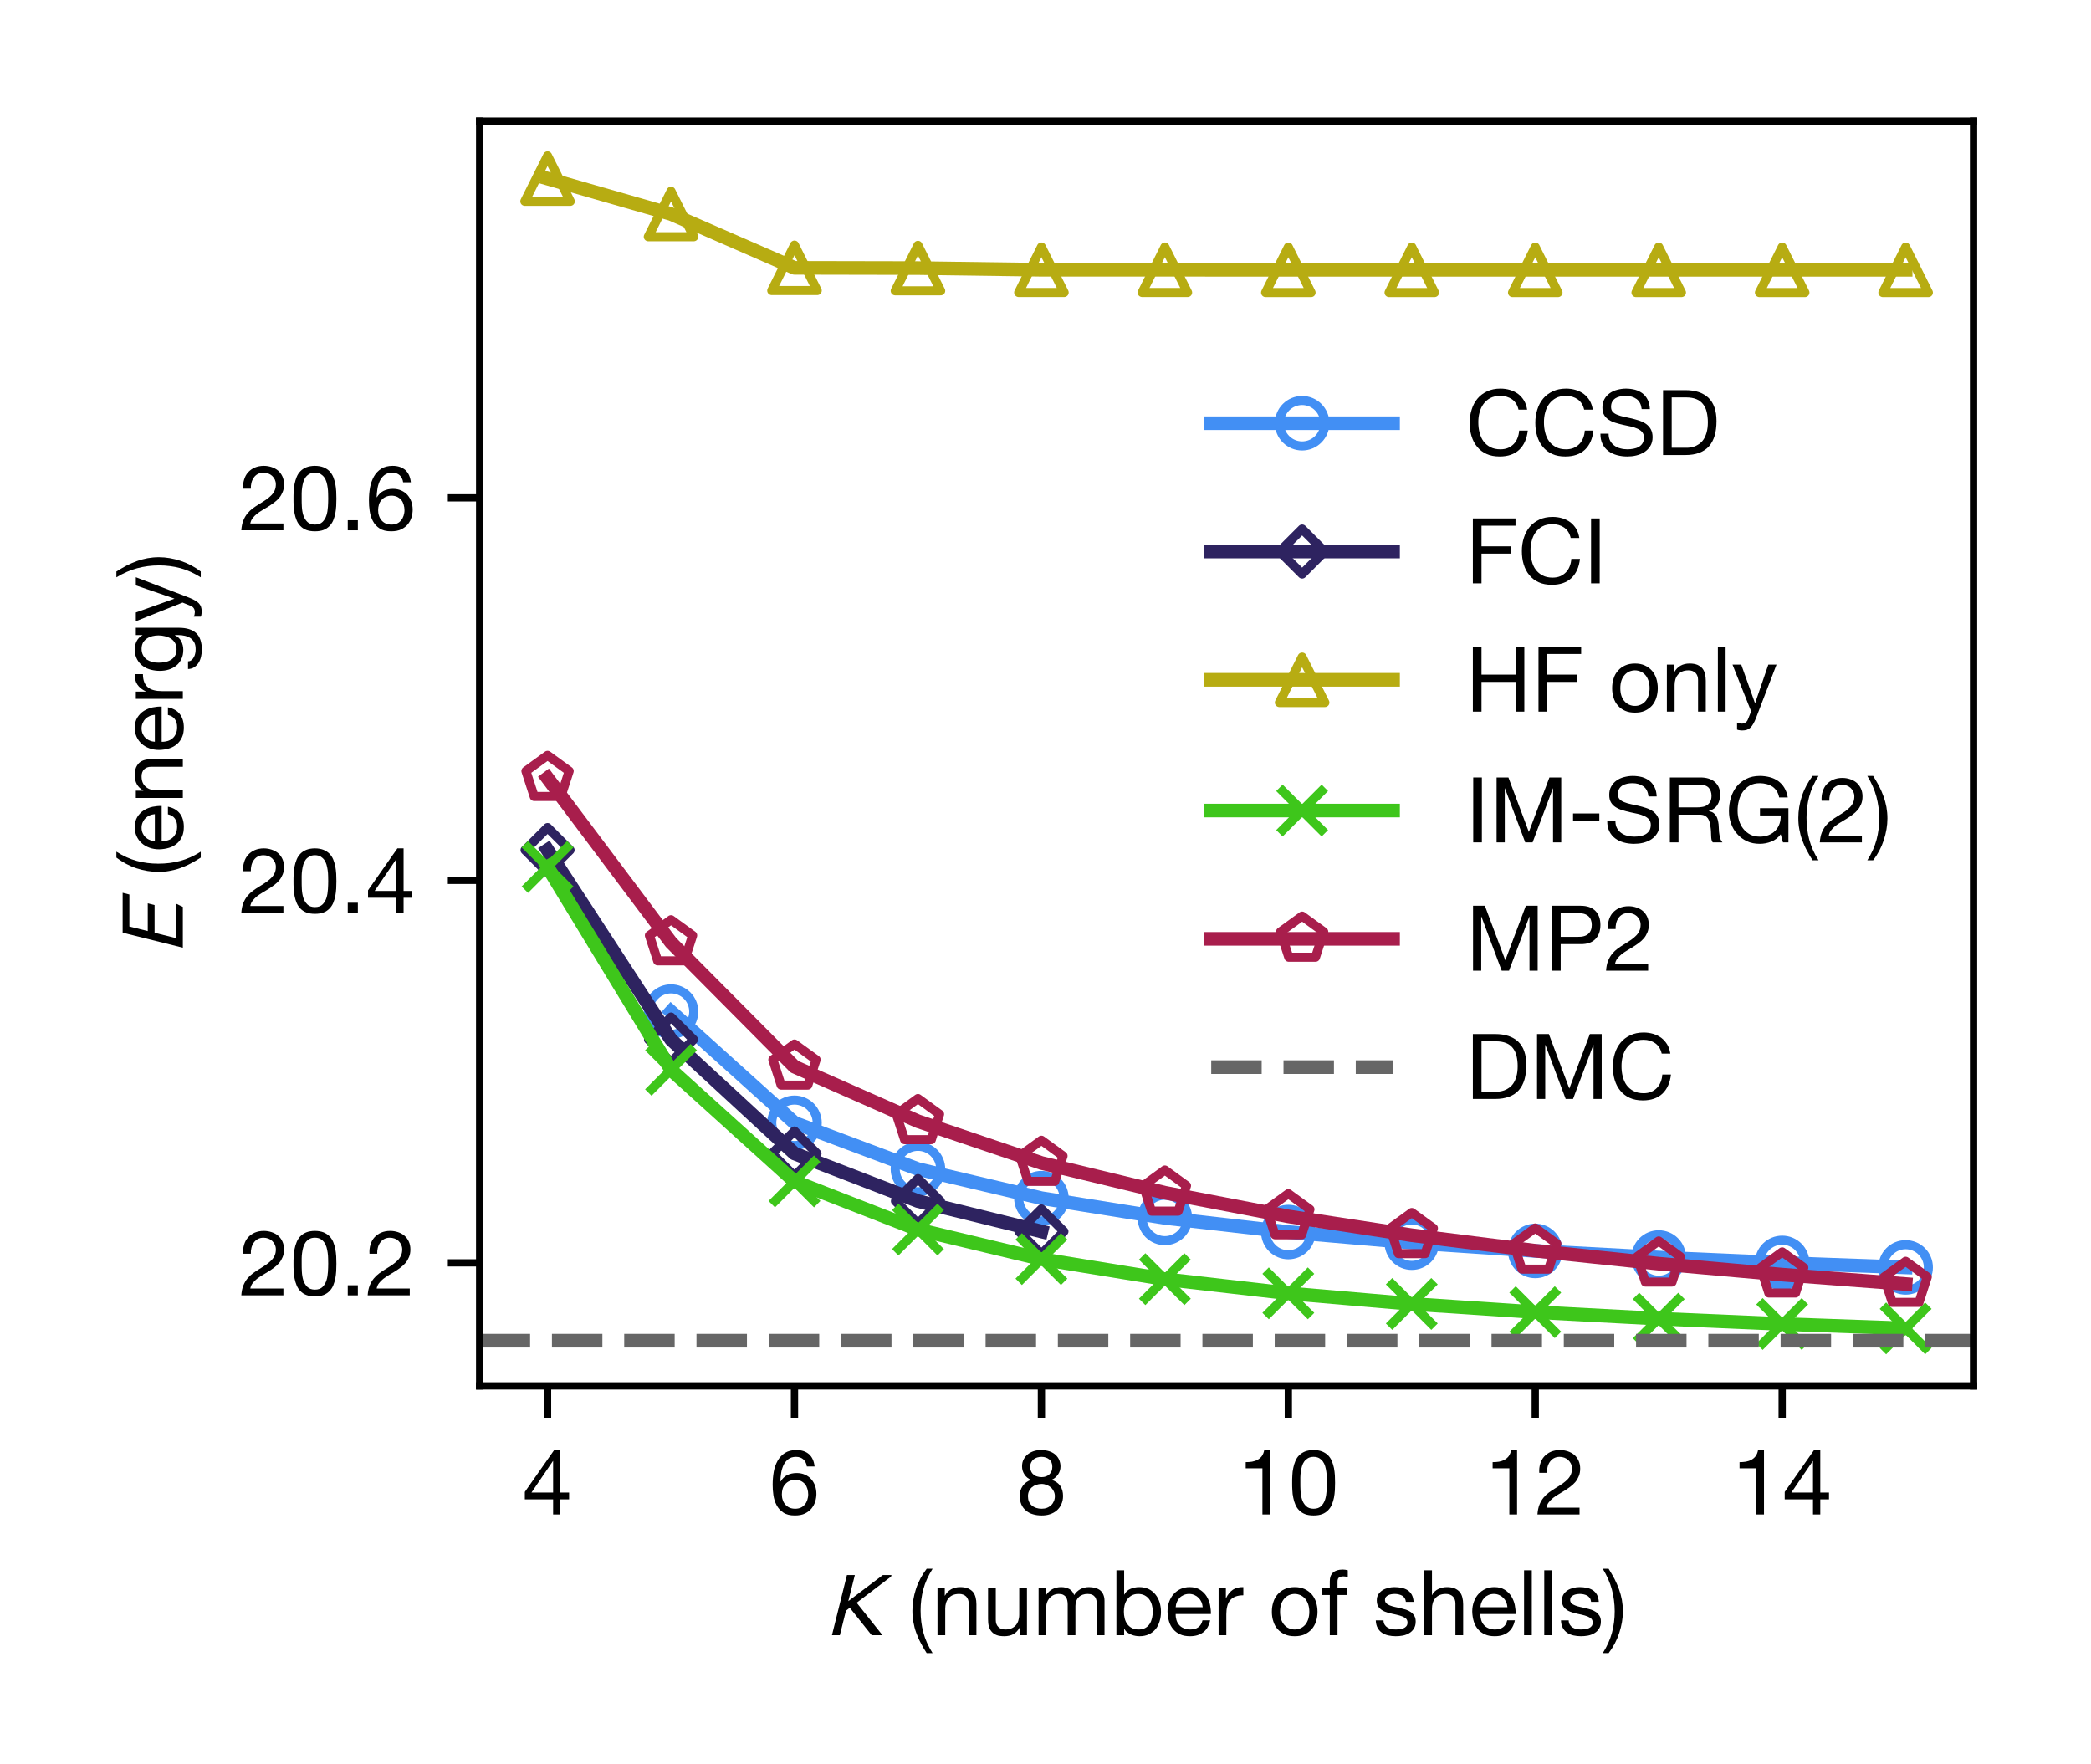 <?xml version="1.0" encoding="utf-8" standalone="no"?>
<!DOCTYPE svg PUBLIC "-//W3C//DTD SVG 1.1//EN"
  "http://www.w3.org/Graphics/SVG/1.1/DTD/svg11.dtd">
<!-- Created with matplotlib (http://matplotlib.org/) -->
<svg height="194pt" version="1.1" viewBox="0 0 230 194" width="230pt" xmlns="http://www.w3.org/2000/svg" xmlns:xlink="http://www.w3.org/1999/xlink">
 <defs>
  <style type="text/css">
*{stroke-linecap:butt;stroke-linejoin:round;}
  </style>
 </defs>
 <g id="figure_1">
  <g id="patch_1">
   <path d="M 0 194.4 
L 230.4 194.4 
L 230.4 0 
L 0 0 
z
" style="fill:#ffffff;"/>
  </g>
  <g id="axes_1">
   <g id="patch_2">
    <path d="M 52.76 152.44 
L 217.08 152.44 
L 217.08 13.32 
L 52.76 13.32 
z
" style="fill:#ffffff;"/>
   </g>
   <g id="matplotlib.axis_1">
    <g id="xtick_1">
     <g id="line2d_1">
      <defs>
       <path d="M 0 0 
L 0 3.5 
" id="m952e0415a4" style="stroke:#000000;stroke-width:0.8;"/>
      </defs>
      <g>
       <use style="stroke:#000000;stroke-width:0.8;" x="60.229" xlink:href="#m952e0415a4" y="152.44"/>
      </g>
     </g>
     <g id="text_1">
      <!-- 4 -->
      <defs>
       <path d="M 33.906 24.094 
L 33.906 58.797 
L 33.703 58.797 
L 10.094 24.094 
z
M 41.906 24.094 
L 51.5 24.094 
L 51.5 16.594 
L 41.906 16.594 
L 41.906 0 
L 33.906 0 
L 33.906 16.594 
L 2.797 16.594 
L 2.797 24.797 
L 35.094 70.906 
L 41.906 70.906 
z
" id="HelveticaNeue-34"/>
      </defs>
      <g transform="translate(57.449 166.581)scale(0.1 -0.1)">
       <use xlink:href="#HelveticaNeue-34"/>
      </g>
     </g>
    </g>
    <g id="xtick_2">
     <g id="line2d_2">
      <g>
       <use style="stroke:#000000;stroke-width:0.8;" x="87.389" xlink:href="#m952e0415a4" y="152.44"/>
      </g>
     </g>
     <g id="text_2">
      <!-- 6 -->
      <defs>
       <path d="M 41.406 52.797 
C 41 56 39.703 58.5 37.703 60.5 
C 35.594 62.406 32.906 63.406 29.5 63.406 
C 25.906 63.406 23 62.5 20.797 60.703 
C 18.594 58.906 16.797 56.703 15.594 54 
C 14.406 51.297 13.5 48.406 13.094 45.297 
C 12.594 42.094 12.297 39.203 12.297 36.5 
L 12.5 36.297 
C 14.5 39.5 16.906 41.906 19.906 43.406 
C 22.906 44.797 26.297 45.594 30.203 45.594 
C 33.594 45.594 36.594 45 39.297 43.797 
C 42 42.594 44.297 41 46.094 39 
C 47.906 36.906 49.406 34.5 50.406 31.703 
C 51.406 28.906 51.906 25.797 51.906 22.594 
C 51.906 20 51.5 17.297 50.703 14.5 
C 49.906 11.703 48.5 9.094 46.703 6.797 
C 44.906 4.5 42.406 2.594 39.406 1.094 
C 36.406 -0.406 32.594 -1.094 28.203 -1.094 
C 22.906 -1.094 18.703 -0.094 15.5 2.094 
C 12.297 4.203 9.797 6.906 8.094 10.297 
C 6.297 13.594 5.203 17.297 4.594 21.297 
C 4 25.297 3.797 29.094 3.797 32.906 
C 3.797 37.703 4.203 42.406 5 47 
C 5.797 51.594 7.297 55.594 9.297 59.203 
C 11.297 62.703 13.906 65.5 17.297 67.703 
C 20.594 69.797 24.797 70.906 29.906 70.906 
C 35.703 70.906 40.406 69.297 43.906 66.203 
C 47.297 63.094 49.297 58.594 49.906 52.797 
z
M 28.594 38.094 
C 26.203 38.094 24.094 37.594 22.297 36.797 
C 20.5 36 18.906 34.797 17.703 33.406 
C 16.406 32 15.406 30.297 14.797 28.297 
C 14.203 26.297 13.906 24.297 13.906 22.094 
C 13.906 19.906 14.203 17.797 14.906 15.906 
C 15.5 13.906 16.5 12.297 17.703 10.906 
C 18.906 9.5 20.5 8.297 22.297 7.5 
C 24.094 6.703 26.203 6.297 28.594 6.297 
C 30.906 6.297 32.906 6.703 34.703 7.5 
C 36.5 8.297 38 9.5 39.203 11 
C 40.406 12.406 41.297 14.094 41.906 16 
C 42.5 17.906 42.906 19.906 42.906 22 
C 42.906 24.203 42.594 26.203 42 28.203 
C 41.406 30.203 40.594 31.906 39.406 33.297 
C 38.203 34.703 36.703 35.906 34.906 36.797 
C 33.094 37.594 31 38.094 28.594 38.094 
z
" id="HelveticaNeue-36"/>
      </defs>
      <g transform="translate(84.61 166.581)scale(0.1 -0.1)">
       <use xlink:href="#HelveticaNeue-36"/>
      </g>
     </g>
    </g>
    <g id="xtick_3">
     <g id="line2d_3">
      <g>
       <use style="stroke:#000000;stroke-width:0.8;" x="114.55" xlink:href="#m952e0415a4" y="152.44"/>
      </g>
     </g>
     <g id="text_3">
      <!-- 8 -->
      <defs>
       <path d="M 15.5 52.5 
C 15.5 50.5 15.797 48.797 16.5 47.406 
C 17.094 46 18 44.797 19.203 43.906 
C 20.297 42.906 21.594 42.203 23.203 41.797 
C 24.703 41.297 26.297 41.094 28.094 41.094 
C 31.5 41.094 34.297 42.094 36.5 44.094 
C 38.703 46.094 39.797 48.906 39.797 52.5 
C 39.797 56.094 38.594 58.797 36.406 60.594 
C 34.203 62.406 31.297 63.406 27.906 63.406 
C 26.203 63.406 24.594 63.094 23.094 62.703 
C 21.5 62.203 20.203 61.5 19.094 60.594 
C 18 59.594 17.094 58.5 16.5 57.203 
C 15.797 55.797 15.5 54.297 15.5 52.5 
z
M 6.5 52.797 
C 6.5 55.703 7 58.297 8.203 60.5 
C 9.297 62.703 10.797 64.594 12.797 66.203 
C 14.703 67.703 16.906 68.906 19.406 69.703 
C 21.906 70.5 24.5 70.906 27.297 70.906 
C 31.094 70.906 34.406 70.297 37.203 69.297 
C 39.906 68.297 42.094 66.906 43.797 65.203 
C 45.5 63.5 46.797 61.594 47.594 59.406 
C 48.406 57.203 48.797 55 48.797 52.797 
C 48.797 49.594 47.906 46.594 46.094 44 
C 44.297 41.406 42 39.406 39 38.094 
C 43.203 36.703 46.406 34.5 48.5 31.5 
C 50.5 28.5 51.594 24.797 51.594 20.406 
C 51.594 16.906 50.906 13.797 49.703 11.203 
C 48.5 8.5 46.797 6.203 44.703 4.406 
C 42.594 2.594 40.094 1.203 37.297 0.297 
C 34.406 -0.703 31.297 -1.094 28.094 -1.094 
C 24.703 -1.094 21.5 -0.703 18.594 0.203 
C 15.594 1 13.094 2.406 10.906 4.203 
C 8.703 6 7 8.203 5.797 10.906 
C 4.594 13.594 4 16.797 4 20.406 
C 4 24.594 5 28.203 7.203 31.297 
C 9.297 34.406 12.406 36.703 16.406 38.094 
C 13.406 39.297 11 41.203 9.203 43.906 
C 7.406 46.594 6.5 49.594 6.5 52.797 
z
M 13 20 
C 13 15.703 14.406 12.297 17.203 9.906 
C 20 7.5 23.703 6.297 28.094 6.297 
C 30.203 6.297 32.094 6.594 33.906 7.297 
C 35.703 8 37.203 9 38.5 10.203 
C 39.797 11.406 40.797 12.906 41.5 14.594 
C 42.203 16.203 42.594 18.094 42.594 20.094 
C 42.594 22 42.203 23.797 41.406 25.406 
C 40.594 27 39.594 28.5 38.297 29.703 
C 36.906 30.906 35.406 31.797 33.594 32.5 
C 31.797 33.203 30 33.594 28 33.594 
C 25.906 33.594 23.906 33.203 22.094 32.594 
C 20.297 32 18.703 31.094 17.297 29.906 
C 15.906 28.703 14.906 27.203 14.094 25.594 
C 13.297 23.906 13 22 13 20 
z
" id="HelveticaNeue-38"/>
      </defs>
      <g transform="translate(111.77 166.581)scale(0.1 -0.1)">
       <use xlink:href="#HelveticaNeue-38"/>
      </g>
     </g>
    </g>
    <g id="xtick_4">
     <g id="line2d_4">
      <g>
       <use style="stroke:#000000;stroke-width:0.8;" x="141.71" xlink:href="#m952e0415a4" y="152.44"/>
      </g>
     </g>
     <g id="text_4">
      <!-- 10 -->
      <defs>
       <path d="M 35.594 0 
L 27.094 0 
L 27.094 50.797 
L 8.703 50.797 
L 8.703 57.594 
C 11.094 57.594 13.406 57.703 15.703 58.094 
C 17.906 58.5 20 59.203 21.797 60.203 
C 23.594 61.203 25.203 62.5 26.5 64.297 
C 27.703 66 28.594 68.203 29.094 70.906 
L 35.594 70.906 
z
" id="HelveticaNeue-31"/>
       <path d="M 13.203 34.906 
C 13.203 32.203 13.203 29.203 13.406 25.906 
C 13.594 22.594 14.094 19.5 15 16.594 
C 15.906 13.703 17.406 11.297 19.406 9.297 
C 21.406 7.297 24.203 6.297 27.797 6.297 
C 31.406 6.297 34.203 7.297 36.203 9.297 
C 38.203 11.297 39.594 13.703 40.5 16.594 
C 41.406 19.5 41.906 22.594 42.094 25.906 
C 42.297 29.203 42.406 32.203 42.406 34.906 
C 42.406 36.594 42.297 38.5 42.297 40.594 
C 42.297 42.703 42.094 44.797 41.797 46.906 
C 41.5 49 41.094 51.094 40.5 53.094 
C 39.906 55.094 39.094 56.797 38 58.297 
C 36.906 59.797 35.5 61 33.906 62 
C 32.203 62.906 30.203 63.406 27.797 63.406 
C 25.406 63.406 23.297 62.906 21.703 62 
C 20 61 18.594 59.797 17.5 58.297 
C 16.406 56.797 15.594 55.094 15 53.094 
C 14.406 51.094 14 49 13.703 46.906 
C 13.406 44.797 13.203 42.703 13.203 40.594 
C 13.203 38.5 13.203 36.594 13.203 34.906 
z
M 4.203 34.797 
C 4.203 37.406 4.203 40.094 4.406 42.906 
C 4.5 45.703 4.797 48.406 5.406 51.094 
C 5.906 53.703 6.703 56.297 7.703 58.703 
C 8.703 61.094 10 63.203 11.797 65 
C 13.5 66.797 15.703 68.203 18.297 69.297 
C 20.906 70.297 24.094 70.906 27.797 70.906 
C 31.406 70.906 34.594 70.297 37.203 69.297 
C 39.797 68.203 42 66.797 43.797 65 
C 45.5 63.203 46.906 61.094 47.906 58.703 
C 48.906 56.297 49.594 53.703 50.203 51.094 
C 50.703 48.406 51 45.703 51.203 42.906 
C 51.297 40.094 51.406 37.406 51.406 34.797 
C 51.406 32.203 51.297 29.5 51.203 26.703 
C 51 23.906 50.703 21.094 50.203 18.5 
C 49.594 15.797 48.906 13.297 47.906 10.906 
C 46.906 8.5 45.5 6.5 43.797 4.703 
C 42 2.906 39.906 1.406 37.297 0.406 
C 34.703 -0.594 31.5 -1.094 27.797 -1.094 
C 24.094 -1.094 20.906 -0.594 18.297 0.406 
C 15.703 1.406 13.5 2.906 11.797 4.703 
C 10 6.5 8.703 8.5 7.703 10.906 
C 6.703 13.297 5.906 15.797 5.406 18.5 
C 4.797 21.094 4.5 23.906 4.406 26.703 
C 4.203 29.5 4.203 32.203 4.203 34.797 
z
" id="HelveticaNeue-30"/>
      </defs>
      <g transform="translate(136.151 166.581)scale(0.1 -0.1)">
       <use xlink:href="#HelveticaNeue-31"/>
       <use x="55.6" xlink:href="#HelveticaNeue-30"/>
      </g>
     </g>
    </g>
    <g id="xtick_5">
     <g id="line2d_5">
      <g>
       <use style="stroke:#000000;stroke-width:0.8;" x="168.87" xlink:href="#m952e0415a4" y="152.44"/>
      </g>
     </g>
     <g id="text_5">
      <!-- 12 -->
      <defs>
       <path d="M 4.406 45.797 
C 4.203 49.406 4.5 52.703 5.5 55.797 
C 6.406 58.797 7.797 61.5 9.797 63.703 
C 11.797 65.906 14.203 67.703 17.203 69 
C 20.094 70.203 23.406 70.906 27.203 70.906 
C 30.203 70.906 33.094 70.406 35.797 69.5 
C 38.5 68.594 40.906 67.297 42.906 65.594 
C 44.906 63.906 46.406 61.797 47.594 59.297 
C 48.797 56.703 49.406 53.797 49.406 50.5 
C 49.406 47.297 48.906 44.594 47.906 42.203 
C 46.906 39.797 45.703 37.594 44.094 35.703 
C 42.5 33.797 40.594 32.094 38.594 30.594 
C 36.5 29 34.406 27.594 32.203 26.203 
C 30 24.797 27.797 23.5 25.594 22.203 
C 23.406 20.906 21.297 19.5 19.5 18.094 
C 17.703 16.594 16.094 15 14.797 13.297 
C 13.5 11.594 12.703 9.703 12.297 7.5 
L 48.703 7.5 
L 48.703 0 
L 2.406 0 
C 2.703 4.203 3.406 7.703 4.594 10.703 
C 5.797 13.703 7.297 16.297 9.094 18.5 
C 10.906 20.703 12.906 22.594 15.203 24.297 
C 17.406 25.906 19.797 27.5 22.297 29 
C 25.297 30.797 27.906 32.5 30.203 34.094 
C 32.406 35.703 34.297 37.297 35.797 38.906 
C 37.297 40.5 38.406 42.203 39.203 44.094 
C 40 45.906 40.406 48.094 40.406 50.594 
C 40.406 52.5 40 54.203 39.297 55.797 
C 38.5 57.406 37.5 58.703 36.297 59.906 
C 35.094 61 33.594 61.906 32 62.5 
C 30.297 63.094 28.5 63.406 26.703 63.406 
C 24.203 63.406 22.094 62.797 20.297 61.797 
C 18.5 60.797 17.094 59.406 16 57.797 
C 14.797 56.094 14 54.203 13.5 52.094 
C 13 50 12.797 47.906 12.906 45.797 
z
" id="HelveticaNeue-32"/>
      </defs>
      <g transform="translate(163.311 166.581)scale(0.1 -0.1)">
       <use xlink:href="#HelveticaNeue-31"/>
       <use x="55.6" xlink:href="#HelveticaNeue-32"/>
      </g>
     </g>
    </g>
    <g id="xtick_6">
     <g id="line2d_6">
      <g>
       <use style="stroke:#000000;stroke-width:0.8;" x="196.031" xlink:href="#m952e0415a4" y="152.44"/>
      </g>
     </g>
     <g id="text_6">
      <!-- 14 -->
      <g transform="translate(190.471 166.581)scale(0.1 -0.1)">
       <use xlink:href="#HelveticaNeue-31"/>
       <use x="55.6" xlink:href="#HelveticaNeue-34"/>
      </g>
     </g>
    </g>
    <g id="text_7">
     <!-- $K$ (number of shells) -->
     <defs>
      <path d="M 72.906 66.203 
L 72.406 64.5 
L 34.594 35.703 
L 63 0 
L 51.094 0 
L 27 30.203 
L 22.797 26.906 
L 16.094 0 
L 7.406 0 
L 23.906 66.203 
L 32.594 66.203 
L 25.406 37.5 
L 63.406 66.203 
z
" id="STIXGeneral-Italic-1d612"/>
      <path id="HelveticaNeue-20"/>
      <path d="M 20.406 -19.703 
C 18 -16 15.797 -12.297 13.906 -8.594 
C 11.906 -4.906 10.297 -1.094 8.906 2.703 
C 7.5 6.5 6.5 10.406 5.797 14.406 
C 5 18.406 4.703 22.594 4.703 27 
C 4.703 34.797 6 42.797 8.594 50.797 
C 11.203 58.797 15.203 66.203 20.406 73.094 
L 26.906 73.094 
C 22.094 65.5 18.703 57.906 16.703 50.5 
C 14.703 43 13.703 35.203 13.703 27 
C 13.703 18.594 14.703 10.594 16.703 3.094 
C 18.703 -4.5 22.094 -12.094 26.906 -19.703 
z
" id="HelveticaNeue-28"/>
      <path d="M 6.406 51.703 
L 14.406 51.703 
L 14.406 43.5 
L 14.594 43.5 
C 18.094 49.703 23.703 52.906 31.406 52.906 
C 34.797 52.906 37.594 52.406 39.906 51.5 
C 42.094 50.5 44 49.203 45.406 47.594 
C 46.797 45.906 47.703 43.906 48.297 41.594 
C 48.906 39.297 49.203 36.797 49.203 34 
L 49.203 0 
L 40.703 0 
L 40.703 35 
C 40.703 38.203 39.703 40.703 37.906 42.594 
C 36 44.406 33.406 45.406 30.203 45.406 
C 27.594 45.406 25.297 45 23.406 44.203 
C 21.5 43.406 19.906 42.203 18.703 40.797 
C 17.406 39.297 16.406 37.594 15.797 35.594 
C 15.203 33.594 14.906 31.5 14.906 29.203 
L 14.906 0 
L 6.406 0 
z
" id="HelveticaNeue-6e"/>
      <path d="M 49.203 0 
L 41.203 0 
L 41.203 8.203 
L 41 8.203 
C 39.203 5 36.906 2.594 34.094 1.094 
C 31.297 -0.406 28 -1.094 24.203 -1.094 
C 20.797 -1.094 17.906 -0.703 15.703 0.203 
C 13.406 1.094 11.594 2.406 10.203 4.094 
C 8.797 5.703 7.797 7.703 7.203 10 
C 6.594 12.297 6.406 14.906 6.406 17.703 
L 6.406 51.703 
L 14.906 51.703 
L 14.906 16.703 
C 14.906 13.5 15.797 10.906 17.703 9.094 
C 19.5 7.203 22.094 6.297 25.406 6.297 
C 28 6.297 30.203 6.703 32.094 7.5 
C 34 8.297 35.594 9.406 36.906 10.906 
C 38.094 12.297 39.094 14 39.703 16 
C 40.297 18 40.703 20.094 40.703 22.5 
L 40.703 51.703 
L 49.203 51.703 
z
" id="HelveticaNeue-75"/>
      <path d="M 6.406 51.703 
L 14.406 51.703 
L 14.406 44.094 
L 14.594 44.094 
C 18.406 49.906 24 52.906 31.297 52.906 
C 34.5 52.906 37.406 52.203 40 50.906 
C 42.594 49.5 44.406 47.297 45.5 44.094 
C 47.203 46.906 49.5 49 52.297 50.594 
C 55.094 52.094 58.297 52.906 61.703 52.906 
C 64.297 52.906 66.594 52.594 68.703 52 
C 70.797 51.406 72.594 50.594 74.094 49.406 
C 75.594 48.203 76.797 46.594 77.594 44.703 
C 78.406 42.797 78.906 40.5 78.906 37.906 
L 78.906 0 
L 70.406 0 
L 70.406 33.906 
C 70.406 35.5 70.203 37 70 38.406 
C 69.703 39.797 69.203 41 68.5 42 
C 67.703 43 66.703 43.906 65.406 44.5 
C 64.094 45.094 62.406 45.406 60.406 45.406 
C 56.203 45.406 52.906 44.203 50.5 41.797 
C 48.094 39.406 46.906 36.203 46.906 32.203 
L 46.906 0 
L 38.406 0 
L 38.406 33.906 
C 38.406 35.5 38.203 37.094 37.906 38.5 
C 37.594 39.906 37.094 41.094 36.406 42.094 
C 35.594 43.094 34.594 43.906 33.406 44.5 
C 32.203 45.094 30.594 45.406 28.703 45.406 
C 26.203 45.406 24.094 44.906 22.297 43.906 
C 20.5 42.906 19.094 41.703 18 40.297 
C 16.906 38.906 16.094 37.406 15.594 35.906 
C 15.094 34.406 14.906 33.203 14.906 32.203 
L 14.906 0 
L 6.406 0 
z
" id="HelveticaNeue-6d"/>
      <path d="M 6.703 71.406 
L 15.203 71.406 
L 15.203 44.703 
L 15.406 44.703 
C 16.797 47.5 19 49.594 22 50.906 
C 25 52.203 28.297 52.906 31.906 52.906 
C 35.906 52.906 39.297 52.094 42.297 50.703 
C 45.297 49.203 47.703 47.203 49.703 44.703 
C 51.703 42.203 53.203 39.297 54.203 36.094 
C 55.203 32.797 55.703 29.297 55.703 25.703 
C 55.703 22 55.203 18.5 54.203 15.297 
C 53.203 12 51.797 9.094 49.797 6.703 
C 47.797 4.297 45.406 2.406 42.406 1 
C 39.406 -0.406 36 -1.094 32.094 -1.094 
C 30.797 -1.094 29.406 -1 27.797 -0.703 
C 26.203 -0.5 24.703 0 23.203 0.594 
C 21.594 1.203 20.203 2 18.797 3 
C 17.406 4 16.297 5.297 15.406 6.906 
L 15.203 6.906 
L 15.203 0 
L 6.703 0 
z
M 46.703 26.297 
C 46.703 28.703 46.297 31 45.703 33.297 
C 45.094 35.594 44.094 37.703 42.797 39.5 
C 41.5 41.297 39.797 42.703 37.797 43.797 
C 35.797 44.797 33.406 45.406 30.703 45.406 
C 27.797 45.406 25.406 44.797 23.406 43.703 
C 21.406 42.5 19.703 41 18.5 39.203 
C 17.203 37.406 16.297 35.297 15.703 33 
C 15.094 30.594 14.906 28.297 14.906 25.906 
C 14.906 23.297 15.203 20.906 15.797 18.5 
C 16.406 16.094 17.297 14.094 18.594 12.297 
C 19.906 10.5 21.594 9 23.703 7.906 
C 25.703 6.797 28.203 6.297 31.203 6.297 
C 34.094 6.297 36.5 6.797 38.5 8 
C 40.5 9.094 42.094 10.594 43.297 12.5 
C 44.5 14.297 45.297 16.5 45.906 18.906 
C 46.406 21.297 46.703 23.703 46.703 26.297 
z
" id="HelveticaNeue-62"/>
      <path d="M 42.297 30.797 
C 42.094 32.797 41.703 34.703 40.906 36.5 
C 40.094 38.297 39.094 39.797 37.797 41.094 
C 36.5 42.406 35 43.406 33.203 44.203 
C 31.406 45 29.5 45.406 27.406 45.406 
C 25.203 45.406 23.203 45 21.406 44.203 
C 19.594 43.406 18.094 42.406 16.906 41.094 
C 15.594 39.703 14.594 38.203 13.906 36.406 
C 13.094 34.594 12.703 32.797 12.594 30.797 
z
M 50.5 16.406 
C 49.297 10.594 46.797 6.203 43 3.297 
C 39.094 0.297 34.203 -1.094 28.406 -1.094 
C 24.203 -1.094 20.594 -0.5 17.594 0.906 
C 14.594 2.203 12 4.094 10 6.5 
C 7.906 8.906 6.297 11.703 5.297 15.094 
C 4.297 18.406 3.703 22 3.594 26 
C 3.594 29.906 4.203 33.5 5.406 36.797 
C 6.594 40 8.203 42.906 10.406 45.297 
C 12.594 47.703 15.094 49.5 18.094 50.906 
C 21.094 52.203 24.297 52.906 27.906 52.906 
C 32.5 52.906 36.297 51.906 39.297 50 
C 42.297 48.094 44.797 45.703 46.594 42.797 
C 48.406 39.797 49.703 36.594 50.406 33.203 
C 51.094 29.703 51.406 26.406 51.297 23.297 
L 12.594 23.297 
C 12.5 21 12.797 18.797 13.406 16.797 
C 14 14.797 14.906 13 16.297 11.406 
C 17.594 9.797 19.297 8.594 21.406 7.703 
C 23.406 6.703 25.906 6.297 28.703 6.297 
C 32.297 6.297 35.203 7.094 37.5 8.797 
C 39.797 10.406 41.297 13 42.094 16.406 
z
" id="HelveticaNeue-65"/>
      <path d="M 6.094 51.703 
L 14.094 51.703 
L 14.094 40.797 
L 14.297 40.797 
C 16.297 45 18.906 48.094 21.906 50.094 
C 24.906 52.094 28.703 53 33.297 52.906 
L 33.297 43.906 
C 29.906 43.906 27 43.406 24.594 42.5 
C 22.203 41.5 20.203 40.203 18.797 38.406 
C 17.297 36.594 16.203 34.406 15.594 31.797 
C 14.906 29.203 14.594 26.297 14.594 23 
L 14.594 0 
L 6.094 0 
z
" id="HelveticaNeue-72"/>
      <path d="M 12.594 25.797 
C 12.594 22.594 13 19.797 13.797 17.406 
C 14.594 15 15.797 12.906 17.297 11.297 
C 18.703 9.703 20.406 8.406 22.406 7.594 
C 24.406 6.703 26.5 6.297 28.703 6.297 
C 30.906 6.297 32.906 6.703 34.906 7.594 
C 36.906 8.406 38.594 9.703 40.094 11.297 
C 41.5 12.906 42.703 15 43.5 17.406 
C 44.297 19.797 44.797 22.594 44.797 25.797 
C 44.797 28.906 44.297 31.703 43.5 34.094 
C 42.703 36.5 41.5 38.594 40.094 40.297 
C 38.594 41.906 36.906 43.203 34.906 44.094 
C 32.906 44.906 30.906 45.406 28.703 45.406 
C 26.5 45.406 24.406 44.906 22.406 44.094 
C 20.406 43.203 18.703 41.906 17.297 40.297 
C 15.797 38.594 14.594 36.5 13.797 34.094 
C 13 31.703 12.594 28.906 12.594 25.797 
z
M 3.594 25.797 
C 3.594 29.594 4.094 33.094 5.203 36.406 
C 6.203 39.703 7.797 42.594 10 45 
C 12.094 47.406 14.703 49.406 17.906 50.797 
C 21 52.203 24.594 52.906 28.703 52.906 
C 32.797 52.906 36.406 52.203 39.5 50.797 
C 42.594 49.406 45.203 47.406 47.406 45 
C 49.5 42.594 51.094 39.703 52.203 36.406 
C 53.203 33.094 53.797 29.594 53.797 25.797 
C 53.797 22 53.203 18.406 52.203 15.203 
C 51.094 11.906 49.5 9 47.406 6.594 
C 45.203 4.203 42.594 2.297 39.5 0.906 
C 36.406 -0.5 32.797 -1.094 28.703 -1.094 
C 24.594 -1.094 21 -0.5 17.906 0.906 
C 14.703 2.297 12.094 4.203 10 6.594 
C 7.797 9 6.203 11.906 5.203 15.203 
C 4.094 18.406 3.594 22 3.594 25.797 
z
" id="HelveticaNeue-6f"/>
      <path d="M 9.906 44.203 
L 1.203 44.203 
L 1.203 51.703 
L 9.906 51.703 
L 9.906 59.406 
C 9.906 63.594 11.094 66.703 13.5 68.906 
C 15.906 71.094 19.5 72.203 24.203 72.203 
C 25 72.203 25.906 72.094 26.906 72 
C 27.906 71.797 28.906 71.594 29.703 71.406 
L 29.703 64 
C 28.906 64.203 28.094 64.406 27.297 64.5 
C 26.406 64.594 25.594 64.703 24.906 64.703 
C 22.797 64.703 21.203 64.297 20.094 63.5 
C 18.906 62.703 18.406 61.094 18.406 58.906 
L 18.406 51.703 
L 28.406 51.703 
L 28.406 44.203 
L 18.406 44.203 
L 18.406 0 
L 9.906 0 
z
" id="HelveticaNeue-66"/>
      <path d="M 11.594 16.297 
C 11.594 14.406 12.094 12.797 12.906 11.5 
C 13.703 10.203 14.703 9.203 16 8.406 
C 17.297 7.594 18.797 7.094 20.406 6.797 
C 22 6.406 23.703 6.297 25.5 6.297 
C 26.797 6.297 28.203 6.406 29.703 6.594 
C 31.094 6.797 32.5 7.094 33.703 7.703 
C 34.906 8.203 36 9 36.797 10 
C 37.594 11 38 12.406 38 14 
C 38 16.203 37.094 17.797 35.5 19 
C 33.797 20.094 31.703 21 29.203 21.703 
C 26.703 22.406 24 23 21.094 23.594 
C 18.094 24.203 15.406 25 12.906 26 
C 10.406 27 8.297 28.5 6.703 30.406 
C 5 32.203 4.203 34.797 4.203 38.203 
C 4.203 40.797 4.703 43 5.906 44.906 
C 7.094 46.703 8.594 48.203 10.406 49.406 
C 12.203 50.594 14.297 51.406 16.594 52 
C 18.906 52.594 21.203 52.906 23.5 52.906 
C 26.406 52.906 29.094 52.594 31.594 52.094 
C 34 51.594 36.203 50.703 38.094 49.5 
C 40 48.297 41.5 46.594 42.703 44.5 
C 43.797 42.406 44.5 39.797 44.703 36.703 
L 36.203 36.703 
C 36 38.297 35.594 39.703 34.906 40.797 
C 34.094 41.906 33.203 42.797 32.094 43.5 
C 30.906 44.094 29.703 44.594 28.297 44.906 
C 26.906 45.203 25.594 45.406 24.203 45.406 
C 22.906 45.406 21.594 45.297 20.297 45.094 
C 19 44.906 17.797 44.5 16.797 44 
C 15.703 43.5 14.797 42.797 14.203 42 
C 13.5 41.203 13.203 40.094 13.203 38.797 
C 13.203 37.297 13.703 36.094 14.703 35.094 
C 15.703 34.094 17.094 33.297 18.703 32.703 
C 20.297 32.094 22.094 31.5 24.094 31.094 
C 26.094 30.703 28.094 30.203 30.094 29.797 
C 32.203 29.297 34.297 28.703 36.297 28.094 
C 38.297 27.406 40.094 26.5 41.703 25.406 
C 43.297 24.297 44.5 22.906 45.5 21.297 
C 46.5 19.594 47 17.5 47 15.094 
C 47 11.906 46.297 9.297 45 7.297 
C 43.703 5.203 42 3.5 39.906 2.297 
C 37.797 1 35.406 0.094 32.797 -0.406 
C 30.203 -0.906 27.594 -1.094 25 -1.094 
C 22.094 -1.094 19.406 -0.797 16.797 -0.203 
C 14.203 0.406 11.906 1.297 9.906 2.703 
C 7.906 4.094 6.297 5.906 5.094 8.094 
C 3.906 10.297 3.203 13.094 3.094 16.297 
z
" id="HelveticaNeue-73"/>
      <path d="M 6.406 71.406 
L 14.906 71.406 
L 14.906 44.094 
L 15.094 44.094 
C 15.703 45.703 16.703 47 17.906 48.094 
C 19.094 49.203 20.406 50.094 21.906 50.797 
C 23.406 51.5 25 52 26.594 52.406 
C 28.203 52.703 29.797 52.906 31.406 52.906 
C 34.797 52.906 37.594 52.406 39.906 51.5 
C 42.094 50.5 44 49.203 45.406 47.594 
C 46.797 45.906 47.703 43.906 48.297 41.594 
C 48.906 39.297 49.203 36.797 49.203 34 
L 49.203 0 
L 40.703 0 
L 40.703 35 
C 40.703 38.203 39.703 40.703 37.906 42.594 
C 36 44.406 33.406 45.406 30.203 45.406 
C 27.594 45.406 25.297 45 23.406 44.203 
C 21.5 43.406 19.906 42.203 18.703 40.797 
C 17.406 39.297 16.406 37.594 15.797 35.594 
C 15.203 33.594 14.906 31.5 14.906 29.203 
L 14.906 0 
L 6.406 0 
z
" id="HelveticaNeue-68"/>
      <path d="M 6.906 71.406 
L 15.406 71.406 
L 15.406 0 
L 6.906 0 
z
" id="HelveticaNeue-6c"/>
      <path d="M -0.906 -19.703 
C 3.797 -12.203 7.203 -4.703 9.203 2.797 
C 11.203 10.297 12.203 18.094 12.203 26.297 
C 12.203 34.703 11.094 42.594 9.094 50.203 
C 7.094 57.797 3.703 65.406 -0.906 73.094 
L 5.5 73.094 
C 7.906 69.297 10 65.594 12 61.906 
C 13.906 58.203 15.5 54.406 16.906 50.594 
C 18.297 46.797 19.297 42.906 20.094 38.906 
C 20.797 34.906 21.203 30.703 21.203 26.297 
C 21.203 18.406 19.797 10.5 17.203 2.5 
C 14.594 -5.5 10.703 -12.906 5.5 -19.703 
z
" id="HelveticaNeue-29"/>
     </defs>
     <g transform="translate(90.77 179.951)scale(0.1 -0.1)">
      <use transform="translate(0 0.906)" xlink:href="#STIXGeneral-Italic-1d612"/>
      <use transform="translate(63.4 0.906)" xlink:href="#HelveticaNeue-20"/>
      <use transform="translate(91.2 0.906)" xlink:href="#HelveticaNeue-28"/>
      <use transform="translate(117.1 0.906)" xlink:href="#HelveticaNeue-6e"/>
      <use transform="translate(172.7 0.906)" xlink:href="#HelveticaNeue-75"/>
      <use transform="translate(228.3 0.906)" xlink:href="#HelveticaNeue-6d"/>
      <use transform="translate(313.6 0.906)" xlink:href="#HelveticaNeue-62"/>
      <use transform="translate(372.9 0.906)" xlink:href="#HelveticaNeue-65"/>
      <use transform="translate(426.6 0.906)" xlink:href="#HelveticaNeue-72"/>
      <use transform="translate(459.9 0.906)" xlink:href="#HelveticaNeue-20"/>
      <use transform="translate(487.7 0.906)" xlink:href="#HelveticaNeue-6f"/>
      <use transform="translate(545.1 0.906)" xlink:href="#HelveticaNeue-66"/>
      <use transform="translate(574.7 0.906)" xlink:href="#HelveticaNeue-20"/>
      <use transform="translate(602.5 0.906)" xlink:href="#HelveticaNeue-73"/>
      <use transform="translate(652.5 0.906)" xlink:href="#HelveticaNeue-68"/>
      <use transform="translate(708.1 0.906)" xlink:href="#HelveticaNeue-65"/>
      <use transform="translate(761.8 0.906)" xlink:href="#HelveticaNeue-6c"/>
      <use transform="translate(784 0.906)" xlink:href="#HelveticaNeue-6c"/>
      <use transform="translate(806.2 0.906)" xlink:href="#HelveticaNeue-73"/>
      <use transform="translate(856.2 0.906)" xlink:href="#HelveticaNeue-29"/>
     </g>
    </g>
   </g>
   <g id="matplotlib.axis_2">
    <g id="ytick_1">
     <g id="line2d_7">
      <defs>
       <path d="M 0 0 
L -3.5 0 
" id="m11f91c9850" style="stroke:#000000;stroke-width:0.8;"/>
      </defs>
      <g>
       <use style="stroke:#000000;stroke-width:0.8;" x="52.76" xlink:href="#m11f91c9850" y="138.909"/>
      </g>
     </g>
     <g id="text_8">
      <!-- 20.2 -->
      <defs>
       <path d="M 8.297 11.094 
L 19.406 11.094 
L 19.406 0 
L 8.297 0 
z
" id="HelveticaNeue-2e"/>
      </defs>
      <g transform="translate(26.302 142.48)scale(0.1 -0.1)">
       <use xlink:href="#HelveticaNeue-32"/>
       <use x="55.6" xlink:href="#HelveticaNeue-30"/>
       <use x="111.2" xlink:href="#HelveticaNeue-2e"/>
       <use x="139" xlink:href="#HelveticaNeue-32"/>
      </g>
     </g>
    </g>
    <g id="ytick_2">
     <g id="line2d_8">
      <g>
       <use style="stroke:#000000;stroke-width:0.8;" x="52.76" xlink:href="#m11f91c9850" y="96.834"/>
      </g>
     </g>
     <g id="text_9">
      <!-- 20.4 -->
      <g transform="translate(26.302 100.405)scale(0.1 -0.1)">
       <use xlink:href="#HelveticaNeue-32"/>
       <use x="55.6" xlink:href="#HelveticaNeue-30"/>
       <use x="111.2" xlink:href="#HelveticaNeue-2e"/>
       <use x="139" xlink:href="#HelveticaNeue-34"/>
      </g>
     </g>
    </g>
    <g id="ytick_3">
     <g id="line2d_9">
      <g>
       <use style="stroke:#000000;stroke-width:0.8;" x="52.76" xlink:href="#m11f91c9850" y="54.759"/>
      </g>
     </g>
     <g id="text_10">
      <!-- 20.6 -->
      <g transform="translate(26.302 58.33)scale(0.1 -0.1)">
       <use xlink:href="#HelveticaNeue-32"/>
       <use x="55.6" xlink:href="#HelveticaNeue-30"/>
       <use x="111.2" xlink:href="#HelveticaNeue-2e"/>
       <use x="139" xlink:href="#HelveticaNeue-36"/>
      </g>
     </g>
    </g>
    <g id="text_11">
     <!-- $E$ (energy) -->
     <defs>
      <path d="M 67.797 66.203 
L 65.906 58.797 
L 30.703 58.797 
L 25.703 38.594 
L 56.203 38.594 
L 54.297 31.094 
L 23.797 31.094 
L 17.906 7.406 
L 55.797 7.406 
L 52.297 0 
L 7.406 0 
L 23.906 66.203 
z
" id="STIXGeneral-Italic-1d60c"/>
      <path d="M 51 4.406 
C 51 -4.094 49 -10.406 45.203 -14.594 
C 41.297 -18.797 35.203 -20.906 27 -20.906 
C 24.594 -20.906 22.094 -20.703 19.594 -20.094 
C 17.094 -19.594 14.797 -18.703 12.797 -17.5 
C 10.797 -16.297 9.094 -14.797 7.797 -12.797 
C 6.406 -10.906 5.703 -8.5 5.594 -5.703 
L 14.094 -5.703 
C 14.094 -7.297 14.594 -8.594 15.5 -9.594 
C 16.406 -10.703 17.5 -11.594 18.797 -12.203 
C 20.094 -12.906 21.5 -13.406 23.094 -13.703 
C 24.594 -14 26.094 -14.094 27.5 -14.094 
C 30.297 -14.094 32.594 -13.703 34.594 -12.703 
C 36.5 -11.703 38.094 -10.406 39.406 -8.703 
C 40.594 -7 41.5 -4.906 42.094 -2.5 
C 42.703 -0.094 43 2.5 43 5.406 
L 43 8.797 
L 42.797 8.797 
C 41.297 5.594 39.094 3.203 36.094 1.703 
C 33.094 0.203 30 -0.5 26.703 -0.5 
C 22.797 -0.5 19.406 0.203 16.594 1.594 
C 13.703 3 11.297 4.797 9.406 7.203 
C 7.406 9.594 6 12.297 5 15.5 
C 4 18.703 3.594 22 3.594 25.594 
C 3.594 28.594 4 31.797 4.797 35 
C 5.594 38.203 6.906 41.203 8.797 43.797 
C 10.594 46.406 13.094 48.594 16.203 50.297 
C 19.203 52 23 52.906 27.5 52.906 
C 30.703 52.906 33.703 52.094 36.5 50.703 
C 39.203 49.297 41.297 47.094 42.906 44.297 
L 43 44.297 
L 43 51.703 
L 51 51.703 
z
M 27.203 6.906 
C 30 6.906 32.297 7.406 34.297 8.594 
C 36.297 9.797 37.906 11.297 39.094 13.203 
C 40.297 15.094 41.094 17.297 41.703 19.703 
C 42.297 22.094 42.594 24.5 42.594 26.906 
C 42.594 29.094 42.297 31.406 41.797 33.594 
C 41.203 35.797 40.406 37.703 39.203 39.5 
C 38 41.297 36.5 42.703 34.703 43.797 
C 32.797 44.797 30.5 45.406 27.906 45.406 
C 25.094 45.406 22.797 44.797 20.906 43.797 
C 18.906 42.797 17.297 41.406 16.094 39.703 
C 14.906 37.906 14 35.906 13.406 33.703 
C 12.797 31.406 12.594 29 12.594 26.594 
C 12.594 24.203 12.797 21.906 13.297 19.594 
C 13.703 17.203 14.5 15.094 15.703 13.203 
C 16.797 11.297 18.297 9.797 20.203 8.594 
C 22 7.406 24.406 6.906 27.203 6.906 
z
" id="HelveticaNeue-67"/>
      <path d="M 26.703 -6.906 
L 49.203 51.703 
L 40.203 51.703 
L 25.703 9.406 
L 25.5 9.406 
L 10.406 51.703 
L 0.797 51.703 
L 21.297 0.297 
L 17.797 -8.406 
C 17.203 -10 16.297 -11.203 15.094 -12 
C 13.906 -12.797 12.5 -13.203 10.797 -13.203 
C 10.094 -13.203 9.297 -13.094 8.297 -12.906 
C 7.297 -12.703 6.5 -12.406 5.797 -12 
L 5.797 -19.797 
C 6.703 -20.203 7.703 -20.406 8.703 -20.5 
C 9.703 -20.703 10.703 -20.703 11.703 -20.703 
C 13.5 -20.703 15.203 -20.5 16.594 -20 
C 18 -19.5 19.297 -18.703 20.5 -17.594 
C 21.703 -16.5 22.703 -15.094 23.703 -13.297 
C 24.703 -11.594 25.703 -9.5 26.703 -6.906 
z
" id="HelveticaNeue-79"/>
     </defs>
     <g transform="translate(20.202 104.98)rotate(-90)scale(0.1 -0.1)">
      <use transform="translate(0 0.906)" xlink:href="#STIXGeneral-Italic-1d60c"/>
      <use transform="translate(58.3 0.906)" xlink:href="#HelveticaNeue-20"/>
      <use transform="translate(86.1 0.906)" xlink:href="#HelveticaNeue-28"/>
      <use transform="translate(112 0.906)" xlink:href="#HelveticaNeue-65"/>
      <use transform="translate(165.7 0.906)" xlink:href="#HelveticaNeue-6e"/>
      <use transform="translate(221.3 0.906)" xlink:href="#HelveticaNeue-65"/>
      <use transform="translate(275 0.906)" xlink:href="#HelveticaNeue-72"/>
      <use transform="translate(308.3 0.906)" xlink:href="#HelveticaNeue-67"/>
      <use transform="translate(365.7 0.906)" xlink:href="#HelveticaNeue-79"/>
      <use transform="translate(415.7 0.906)" xlink:href="#HelveticaNeue-29"/>
     </g>
    </g>
   </g>
   <g id="line2d_10">
    <path clip-path="url(#p7d16ccb373)" d="M 73.809 111.268 
L 87.389 123.5 
L 100.97 128.587 
L 114.55 131.79 
L 128.13 133.963 
L 141.71 135.516 
L 155.29 136.685 
L 168.87 137.593 
L 182.451 138.319 
L 196.031 138.912 
L 209.611 139.406 
" style="fill:none;stroke:#428ff4;stroke-linecap:square;stroke-width:1.5;"/>
    <defs>
     <path d="M 0 2.5 
C 0.663 2.5 1.299 2.237 1.768 1.768 
C 2.237 1.299 2.5 0.663 2.5 0 
C 2.5 -0.663 2.237 -1.299 1.768 -1.768 
C 1.299 -2.237 0.663 -2.5 0 -2.5 
C -0.663 -2.5 -1.299 -2.237 -1.768 -1.768 
C -2.237 -1.299 -2.5 -0.663 -2.5 0 
C -2.5 0.663 -2.237 1.299 -1.768 1.768 
C -1.299 2.237 -0.663 2.5 0 2.5 
z
" id="m2828653cc7" style="stroke:#428ff4;"/>
    </defs>
    <g clip-path="url(#p7d16ccb373)">
     <use style="fill:none;stroke:#428ff4;" x="73.809" xlink:href="#m2828653cc7" y="111.268"/>
     <use style="fill:none;stroke:#428ff4;" x="87.389" xlink:href="#m2828653cc7" y="123.5"/>
     <use style="fill:none;stroke:#428ff4;" x="100.97" xlink:href="#m2828653cc7" y="128.587"/>
     <use style="fill:none;stroke:#428ff4;" x="114.55" xlink:href="#m2828653cc7" y="131.79"/>
     <use style="fill:none;stroke:#428ff4;" x="128.13" xlink:href="#m2828653cc7" y="133.963"/>
     <use style="fill:none;stroke:#428ff4;" x="141.71" xlink:href="#m2828653cc7" y="135.516"/>
     <use style="fill:none;stroke:#428ff4;" x="155.29" xlink:href="#m2828653cc7" y="136.685"/>
     <use style="fill:none;stroke:#428ff4;" x="168.87" xlink:href="#m2828653cc7" y="137.593"/>
     <use style="fill:none;stroke:#428ff4;" x="182.451" xlink:href="#m2828653cc7" y="138.319"/>
     <use style="fill:none;stroke:#428ff4;" x="196.031" xlink:href="#m2828653cc7" y="138.912"/>
     <use style="fill:none;stroke:#428ff4;" x="209.611" xlink:href="#m2828653cc7" y="139.406"/>
    </g>
   </g>
   <g id="line2d_11">
    <path clip-path="url(#p7d16ccb373)" d="M 60.229 93.503 
L 73.809 114.345 
L 87.389 126.877 
L 100.97 132.113 
L 114.55 135.453 
" style="fill:none;stroke:#2e2360;stroke-linecap:square;stroke-width:1.5;"/>
    <defs>
     <path d="M -0 2.475 
L 2.475 0 
L 0 -2.475 
L -2.475 -0 
z
" id="m1bd0a12574" style="stroke:#2e2360;stroke-linejoin:miter;"/>
    </defs>
    <g clip-path="url(#p7d16ccb373)">
     <use style="fill:none;stroke:#2e2360;stroke-linejoin:miter;" x="60.229" xlink:href="#m1bd0a12574" y="93.503"/>
     <use style="fill:none;stroke:#2e2360;stroke-linejoin:miter;" x="73.809" xlink:href="#m1bd0a12574" y="114.345"/>
     <use style="fill:none;stroke:#2e2360;stroke-linejoin:miter;" x="87.389" xlink:href="#m1bd0a12574" y="126.877"/>
     <use style="fill:none;stroke:#2e2360;stroke-linejoin:miter;" x="100.97" xlink:href="#m1bd0a12574" y="132.113"/>
     <use style="fill:none;stroke:#2e2360;stroke-linejoin:miter;" x="114.55" xlink:href="#m1bd0a12574" y="135.453"/>
    </g>
   </g>
   <g id="line2d_12">
    <path clip-path="url(#p7d16ccb373)" d="M 60.229 19.644 
L 73.809 23.539 
L 87.389 29.46 
L 100.97 29.487 
L 114.55 29.672 
L 128.13 29.672 
L 141.71 29.679 
L 155.29 29.679 
L 168.87 29.679 
L 182.451 29.679 
L 196.031 29.68 
L 209.611 29.68 
" style="fill:none;stroke:#b7ac12;stroke-linecap:square;stroke-width:1.5;"/>
    <defs>
     <path d="M 0 -2.5 
L -2.5 2.5 
L 2.5 2.5 
z
" id="m31bb1f5e6f" style="stroke:#b7ac12;stroke-linejoin:miter;"/>
    </defs>
    <g clip-path="url(#p7d16ccb373)">
     <use style="fill:none;stroke:#b7ac12;stroke-linejoin:miter;" x="60.229" xlink:href="#m31bb1f5e6f" y="19.644"/>
     <use style="fill:none;stroke:#b7ac12;stroke-linejoin:miter;" x="73.809" xlink:href="#m31bb1f5e6f" y="23.539"/>
     <use style="fill:none;stroke:#b7ac12;stroke-linejoin:miter;" x="87.389" xlink:href="#m31bb1f5e6f" y="29.46"/>
     <use style="fill:none;stroke:#b7ac12;stroke-linejoin:miter;" x="100.97" xlink:href="#m31bb1f5e6f" y="29.487"/>
     <use style="fill:none;stroke:#b7ac12;stroke-linejoin:miter;" x="114.55" xlink:href="#m31bb1f5e6f" y="29.672"/>
     <use style="fill:none;stroke:#b7ac12;stroke-linejoin:miter;" x="128.13" xlink:href="#m31bb1f5e6f" y="29.672"/>
     <use style="fill:none;stroke:#b7ac12;stroke-linejoin:miter;" x="141.71" xlink:href="#m31bb1f5e6f" y="29.679"/>
     <use style="fill:none;stroke:#b7ac12;stroke-linejoin:miter;" x="155.29" xlink:href="#m31bb1f5e6f" y="29.679"/>
     <use style="fill:none;stroke:#b7ac12;stroke-linejoin:miter;" x="168.87" xlink:href="#m31bb1f5e6f" y="29.679"/>
     <use style="fill:none;stroke:#b7ac12;stroke-linejoin:miter;" x="182.451" xlink:href="#m31bb1f5e6f" y="29.679"/>
     <use style="fill:none;stroke:#b7ac12;stroke-linejoin:miter;" x="196.031" xlink:href="#m31bb1f5e6f" y="29.68"/>
     <use style="fill:none;stroke:#b7ac12;stroke-linejoin:miter;" x="209.611" xlink:href="#m31bb1f5e6f" y="29.68"/>
    </g>
   </g>
   <g id="line2d_13">
    <path clip-path="url(#p7d16ccb373)" d="M 60.229 95.359 
L 73.809 117.673 
L 87.389 129.95 
L 100.97 135.245 
L 114.55 138.492 
L 128.13 140.7 
L 141.71 142.258 
L 155.29 143.425 
L 168.87 144.327 
L 182.451 145.045 
L 196.031 145.63 
L 209.611 146.116 
" style="fill:none;stroke:#3ec61b;stroke-linecap:square;stroke-width:1.5;"/>
    <defs>
     <path d="M -2.5 2.5 
L 2.5 -2.5 
M -2.5 -2.5 
L 2.5 2.5 
" id="m94da3dd548" style="stroke:#3ec61b;"/>
    </defs>
    <g clip-path="url(#p7d16ccb373)">
     <use style="fill:none;stroke:#3ec61b;" x="60.229" xlink:href="#m94da3dd548" y="95.359"/>
     <use style="fill:none;stroke:#3ec61b;" x="73.809" xlink:href="#m94da3dd548" y="117.673"/>
     <use style="fill:none;stroke:#3ec61b;" x="87.389" xlink:href="#m94da3dd548" y="129.95"/>
     <use style="fill:none;stroke:#3ec61b;" x="100.97" xlink:href="#m94da3dd548" y="135.245"/>
     <use style="fill:none;stroke:#3ec61b;" x="114.55" xlink:href="#m94da3dd548" y="138.492"/>
     <use style="fill:none;stroke:#3ec61b;" x="128.13" xlink:href="#m94da3dd548" y="140.7"/>
     <use style="fill:none;stroke:#3ec61b;" x="141.71" xlink:href="#m94da3dd548" y="142.258"/>
     <use style="fill:none;stroke:#3ec61b;" x="155.29" xlink:href="#m94da3dd548" y="143.425"/>
     <use style="fill:none;stroke:#3ec61b;" x="168.87" xlink:href="#m94da3dd548" y="144.327"/>
     <use style="fill:none;stroke:#3ec61b;" x="182.451" xlink:href="#m94da3dd548" y="145.045"/>
     <use style="fill:none;stroke:#3ec61b;" x="196.031" xlink:href="#m94da3dd548" y="145.63"/>
     <use style="fill:none;stroke:#3ec61b;" x="209.611" xlink:href="#m94da3dd548" y="146.116"/>
    </g>
   </g>
   <g id="line2d_14">
    <path clip-path="url(#p7d16ccb373)" d="M 60.229 85.584 
L 73.809 103.664 
L 87.389 117.333 
L 100.97 123.331 
L 114.55 127.92 
L 128.13 131.193 
L 141.71 133.794 
L 155.29 135.868 
L 168.87 137.572 
L 182.451 138.995 
L 196.031 140.2 
L 209.611 141.233 
" style="fill:none;stroke:#a81e4c;stroke-linecap:square;stroke-width:1.5;"/>
    <defs>
     <path d="M 0 -2.5 
L -2.378 -0.773 
L -1.469 2.023 
L 1.469 2.023 
L 2.378 -0.773 
z
" id="m4e433e7a0b" style="stroke:#a81e4c;stroke-linejoin:miter;"/>
    </defs>
    <g clip-path="url(#p7d16ccb373)">
     <use style="fill:none;stroke:#a81e4c;stroke-linejoin:miter;" x="60.229" xlink:href="#m4e433e7a0b" y="85.584"/>
     <use style="fill:none;stroke:#a81e4c;stroke-linejoin:miter;" x="73.809" xlink:href="#m4e433e7a0b" y="103.664"/>
     <use style="fill:none;stroke:#a81e4c;stroke-linejoin:miter;" x="87.389" xlink:href="#m4e433e7a0b" y="117.333"/>
     <use style="fill:none;stroke:#a81e4c;stroke-linejoin:miter;" x="100.97" xlink:href="#m4e433e7a0b" y="123.331"/>
     <use style="fill:none;stroke:#a81e4c;stroke-linejoin:miter;" x="114.55" xlink:href="#m4e433e7a0b" y="127.92"/>
     <use style="fill:none;stroke:#a81e4c;stroke-linejoin:miter;" x="128.13" xlink:href="#m4e433e7a0b" y="131.193"/>
     <use style="fill:none;stroke:#a81e4c;stroke-linejoin:miter;" x="141.71" xlink:href="#m4e433e7a0b" y="133.794"/>
     <use style="fill:none;stroke:#a81e4c;stroke-linejoin:miter;" x="155.29" xlink:href="#m4e433e7a0b" y="135.868"/>
     <use style="fill:none;stroke:#a81e4c;stroke-linejoin:miter;" x="168.87" xlink:href="#m4e433e7a0b" y="137.572"/>
     <use style="fill:none;stroke:#a81e4c;stroke-linejoin:miter;" x="182.451" xlink:href="#m4e433e7a0b" y="138.995"/>
     <use style="fill:none;stroke:#a81e4c;stroke-linejoin:miter;" x="196.031" xlink:href="#m4e433e7a0b" y="140.2"/>
     <use style="fill:none;stroke:#a81e4c;stroke-linejoin:miter;" x="209.611" xlink:href="#m4e433e7a0b" y="141.233"/>
    </g>
   </g>
   <g id="line2d_15">
    <path clip-path="url(#p7d16ccb373)" d="M 52.76 147.467 
L 217.08 147.467 
" style="fill:none;stroke:#666666;stroke-dasharray:5.55,2.4;stroke-dashoffset:0;stroke-width:1.5;"/>
   </g>
   <g id="patch_3">
    <path d="M 52.76 152.44 
L 52.76 13.32 
" style="fill:none;stroke:#000000;stroke-linecap:square;stroke-linejoin:miter;stroke-width:0.8;"/>
   </g>
   <g id="patch_4">
    <path d="M 217.08 152.44 
L 217.08 13.32 
" style="fill:none;stroke:#000000;stroke-linecap:square;stroke-linejoin:miter;stroke-width:0.8;"/>
   </g>
   <g id="patch_5">
    <path d="M 52.76 152.44 
L 217.08 152.44 
" style="fill:none;stroke:#000000;stroke-linecap:square;stroke-linejoin:miter;stroke-width:0.8;"/>
   </g>
   <g id="patch_6">
    <path d="M 52.76 13.32 
L 217.08 13.32 
" style="fill:none;stroke:#000000;stroke-linecap:square;stroke-linejoin:miter;stroke-width:0.8;"/>
   </g>
   <g id="legend_1">
    <g id="line2d_16">
     <path d="M 133.228 46.553 
L 153.228 46.553 
" style="fill:none;stroke:#428ff4;stroke-linecap:square;stroke-width:1.5;"/>
    </g>
    <g id="line2d_17">
     <g>
      <use style="fill:none;stroke:#428ff4;" x="143.228" xlink:href="#m2828653cc7" y="46.553"/>
     </g>
    </g>
    <g id="text_12">
     <!-- CCSD -->
     <defs>
      <path d="M 58 49.906 
C 56.906 54.906 54.5 58.703 50.906 61.297 
C 47.297 63.797 43 65.094 38 65.094 
C 33.703 65.094 30 64.297 27 62.703 
C 24 61.094 21.5 58.906 19.5 56.203 
C 17.5 53.5 16.094 50.406 15.203 47 
C 14.203 43.5 13.797 39.906 13.797 36.203 
C 13.797 32.094 14.203 28.203 15.203 24.594 
C 16.094 21 17.5 17.797 19.5 15.094 
C 21.5 12.406 24 10.297 27.094 8.703 
C 30.094 7.094 33.797 6.297 38.094 6.297 
C 41.203 6.297 44 6.797 46.406 7.797 
C 48.797 8.797 50.906 10.297 52.703 12.094 
C 54.5 13.906 55.906 16.094 56.906 18.703 
C 57.906 21.203 58.5 23.906 58.703 26.906 
L 68.203 26.906 
C 67.203 17.906 64.094 10.906 58.906 5.906 
C 53.594 0.906 46.406 -1.594 37.297 -1.594 
C 31.703 -1.594 26.906 -0.703 22.797 1.203 
C 18.594 3.094 15.203 5.703 12.5 9.094 
C 9.703 12.406 7.703 16.297 6.297 20.906 
C 4.906 25.406 4.297 30.297 4.297 35.5 
C 4.297 40.703 5 45.5 6.5 50.094 
C 7.906 54.703 10.094 58.703 12.906 62.094 
C 15.703 65.5 19.297 68.094 23.5 70.094 
C 27.703 72.094 32.594 73.094 38.094 73.094 
C 41.797 73.094 45.297 72.594 48.703 71.594 
C 52 70.594 55 69.094 57.594 67.203 
C 60.203 65.203 62.297 62.797 64.094 59.906 
C 65.797 57 66.906 53.703 67.5 49.906 
z
" id="HelveticaNeue-43"/>
      <path d="M 49.094 50.5 
C 48.5 55.594 46.703 59.297 43.5 61.594 
C 40.297 63.906 36.297 65.094 31.406 65.094 
C 29.406 65.094 27.406 64.906 25.5 64.5 
C 23.5 64.094 21.797 63.406 20.297 62.5 
C 18.797 61.5 17.594 60.297 16.703 58.703 
C 15.797 57.094 15.406 55.203 15.406 52.906 
C 15.406 50.703 16 48.906 17.297 47.5 
C 18.594 46.094 20.297 45 22.5 44.203 
C 24.703 43.297 27.094 42.594 29.906 42 
C 32.594 41.406 35.406 40.797 38.203 40.203 
C 41 39.5 43.797 38.703 46.594 37.797 
C 49.297 36.906 51.703 35.703 53.906 34.203 
C 56.094 32.594 57.797 30.703 59.094 28.406 
C 60.406 26 61.094 23.094 61.094 19.594 
C 61.094 15.797 60.203 12.5 58.5 9.797 
C 56.797 7.094 54.594 4.906 52 3.203 
C 49.297 1.5 46.297 0.297 43 -0.5 
C 39.703 -1.297 36.406 -1.594 33.203 -1.594 
C 29.203 -1.594 25.406 -1.094 21.797 -0.094 
C 18.203 0.906 15.094 2.406 12.406 4.406 
C 9.703 6.406 7.594 9 6 12.203 
C 4.406 15.406 3.703 19.094 3.703 23.5 
L 12.703 23.5 
C 12.703 20.5 13.203 17.906 14.406 15.703 
C 15.594 13.5 17.094 11.797 19 10.406 
C 20.906 9 23.094 7.906 25.703 7.297 
C 28.203 6.594 30.797 6.297 33.5 6.297 
C 35.594 6.297 37.703 6.5 39.906 6.906 
C 42.094 7.297 44 7.906 45.797 8.906 
C 47.5 9.906 48.906 11.203 50 12.906 
C 51 14.5 51.594 16.703 51.594 19.297 
C 51.594 21.703 50.906 23.703 49.594 25.297 
C 48.297 26.797 46.594 28 44.406 29 
C 42.203 30 39.797 30.797 37.094 31.406 
C 34.297 32 31.5 32.594 28.703 33.203 
C 25.906 33.797 23.094 34.594 20.406 35.406 
C 17.594 36.203 15.203 37.297 13 38.703 
C 10.797 40.094 9.094 41.797 7.797 44 
C 6.5 46.203 5.906 48.906 5.906 52.203 
C 5.906 55.797 6.594 58.906 8.094 61.5 
C 9.5 64.094 11.5 66.297 13.906 68 
C 16.297 69.703 19.094 71 22.203 71.797 
C 25.297 72.594 28.5 73.094 31.797 73.094 
C 35.406 73.094 38.797 72.594 42 71.797 
C 45.094 70.906 47.797 69.5 50.203 67.703 
C 52.594 65.797 54.406 63.406 55.797 60.594 
C 57.203 57.797 57.906 54.406 58.094 50.5 
z
" id="HelveticaNeue-53"/>
      <path d="M 17.297 8 
L 33.094 8 
C 34.094 8 35.5 8 37.094 8.203 
C 38.703 8.406 40.406 8.797 42.203 9.406 
C 44 10 45.703 11 47.5 12.203 
C 49.297 13.406 50.906 15 52.297 17.094 
C 53.703 19.094 54.797 21.703 55.703 24.797 
C 56.594 27.906 57.094 31.703 57.094 36.094 
C 57.094 40.297 56.594 44.094 55.797 47.5 
C 55 50.906 53.594 53.703 51.703 56.094 
C 49.797 58.5 47.406 60.297 44.406 61.5 
C 41.406 62.703 37.703 63.406 33.297 63.406 
L 17.297 63.406 
z
M 7.797 71.406 
L 32.297 71.406 
C 43.297 71.406 51.703 68.594 57.703 63 
C 63.594 57.406 66.594 48.797 66.594 37.406 
C 66.594 31.406 65.906 26 64.594 21.406 
C 63.203 16.797 61.203 12.906 58.406 9.703 
C 55.594 6.5 52 4.094 47.703 2.5 
C 43.297 0.797 38.203 0 32.297 0 
L 7.797 0 
z
" id="HelveticaNeue-44"/>
     </defs>
     <g transform="translate(161.228 50.053)scale(0.1 -0.1)">
      <use xlink:href="#HelveticaNeue-43"/>
      <use x="72.2" xlink:href="#HelveticaNeue-43"/>
      <use x="144.4" xlink:href="#HelveticaNeue-53"/>
      <use x="209.2" xlink:href="#HelveticaNeue-44"/>
     </g>
    </g>
    <g id="line2d_18">
     <path d="M 133.228 60.664 
L 153.228 60.664 
" style="fill:none;stroke:#2e2360;stroke-linecap:square;stroke-width:1.5;"/>
    </g>
    <g id="line2d_19">
     <g>
      <use style="fill:none;stroke:#2e2360;stroke-linejoin:miter;" x="143.228" xlink:href="#m1bd0a12574" y="60.664"/>
     </g>
    </g>
    <g id="text_13">
     <!-- FCI -->
     <defs>
      <path d="M 7.797 71.406 
L 54.703 71.406 
L 54.703 63.406 
L 17.297 63.406 
L 17.297 40.703 
L 50.094 40.703 
L 50.094 32.703 
L 17.297 32.703 
L 17.297 0 
L 7.797 0 
z
" id="HelveticaNeue-46"/>
      <path d="M 8.203 71.406 
L 17.703 71.406 
L 17.703 0 
L 8.203 0 
z
" id="HelveticaNeue-49"/>
     </defs>
     <g transform="translate(161.228 64.164)scale(0.1 -0.1)">
      <use xlink:href="#HelveticaNeue-46"/>
      <use x="57.4" xlink:href="#HelveticaNeue-43"/>
      <use x="129.6" xlink:href="#HelveticaNeue-49"/>
     </g>
    </g>
    <g id="line2d_20">
     <path d="M 133.228 74.775 
L 153.228 74.775 
" style="fill:none;stroke:#b7ac12;stroke-linecap:square;stroke-width:1.5;"/>
    </g>
    <g id="line2d_21">
     <g>
      <use style="fill:none;stroke:#b7ac12;stroke-linejoin:miter;" x="143.228" xlink:href="#m31bb1f5e6f" y="74.775"/>
     </g>
    </g>
    <g id="text_14">
     <!-- HF only -->
     <defs>
      <path d="M 7.797 71.406 
L 17.297 71.406 
L 17.297 40.703 
L 54.906 40.703 
L 54.906 71.406 
L 64.406 71.406 
L 64.406 0 
L 54.906 0 
L 54.906 32.703 
L 17.297 32.703 
L 17.297 0 
L 7.797 0 
z
" id="HelveticaNeue-48"/>
     </defs>
     <g transform="translate(161.228 78.275)scale(0.1 -0.1)">
      <use xlink:href="#HelveticaNeue-48"/>
      <use x="72.2" xlink:href="#HelveticaNeue-46"/>
      <use x="129.6" xlink:href="#HelveticaNeue-20"/>
      <use x="157.4" xlink:href="#HelveticaNeue-6f"/>
      <use x="214.8" xlink:href="#HelveticaNeue-6e"/>
      <use x="270.4" xlink:href="#HelveticaNeue-6c"/>
      <use x="292.6" xlink:href="#HelveticaNeue-79"/>
     </g>
    </g>
    <g id="line2d_22">
     <path d="M 133.228 89.155 
L 153.228 89.155 
" style="fill:none;stroke:#3ec61b;stroke-linecap:square;stroke-width:1.5;"/>
    </g>
    <g id="line2d_23">
     <g>
      <use style="fill:none;stroke:#3ec61b;" x="143.228" xlink:href="#m94da3dd548" y="89.155"/>
     </g>
    </g>
    <g id="text_15">
     <!-- IM-SRG(2) -->
     <defs>
      <path d="M 8 71.406 
L 21 71.406 
L 43.5 11.406 
L 66.094 71.406 
L 79.094 71.406 
L 79.094 0 
L 70.094 0 
L 70.094 59.406 
L 69.906 59.406 
L 47.594 0 
L 39.5 0 
L 17.203 59.406 
L 17 59.406 
L 17 0 
L 8 0 
z
" id="HelveticaNeue-4d"/>
      <path d="M 5 31.797 
L 33.906 31.797 
L 33.906 23.797 
L 5 23.797 
z
" id="HelveticaNeue-2d"/>
      <path d="M 7.797 71.406 
L 41.406 71.406 
C 48.203 71.406 53.5 69.703 57.297 66.406 
C 61.094 63 63.094 58.5 63.094 52.703 
C 63.094 48.297 62.094 44.5 60.094 41.297 
C 58.094 38 55 35.797 50.703 34.594 
L 50.703 34.406 
C 52.703 34 54.406 33.297 55.703 32.406 
C 57 31.406 58 30.297 58.797 29 
C 59.594 27.703 60.094 26.297 60.5 24.703 
C 60.906 23.094 61.203 21.406 61.406 19.703 
C 61.5 17.906 61.594 16.203 61.703 14.406 
C 61.703 12.594 61.906 10.797 62.203 9.094 
C 62.406 7.297 62.797 5.703 63.297 4.094 
C 63.797 2.5 64.594 1.203 65.594 0 
L 55 0 
C 54.297 0.703 53.797 1.703 53.594 3 
C 53.406 4.203 53.203 5.594 53.203 7.203 
C 53.094 8.797 53 10.5 53 12.297 
C 52.906 14.094 52.703 15.797 52.406 17.594 
C 52.094 19.297 51.797 20.906 51.406 22.5 
C 51 24.094 50.297 25.406 49.5 26.594 
C 48.594 27.797 47.5 28.703 46.094 29.406 
C 44.703 30.094 42.797 30.5 40.5 30.5 
L 17.297 30.5 
L 17.297 0 
L 7.797 0 
z
M 37.094 38.5 
C 39.297 38.5 41.406 38.594 43.406 39 
C 45.406 39.297 47.094 39.906 48.594 40.906 
C 50.094 41.906 51.297 43.203 52.203 44.797 
C 53.094 46.406 53.594 48.594 53.594 51.203 
C 53.594 54.797 52.594 57.703 50.594 60 
C 48.594 62.203 45.297 63.406 40.906 63.406 
L 17.297 63.406 
L 17.297 38.5 
z
" id="HelveticaNeue-52"/>
      <path d="M 61.203 8.906 
C 58.406 5.094 54.906 2.406 50.797 0.797 
C 46.594 -0.797 42.5 -1.594 38.297 -1.594 
C 32.906 -1.594 28.203 -0.703 24 1.297 
C 19.797 3.297 16.203 5.906 13.297 9.297 
C 10.297 12.594 8.094 16.406 6.594 20.797 
C 5 25.094 4.297 29.594 4.297 34.297 
C 4.297 39.5 5 44.406 6.406 49.094 
C 7.797 53.797 10 57.906 12.797 61.5 
C 15.594 65 19.203 67.797 23.406 69.906 
C 27.594 72 32.594 73.094 38.297 73.094 
C 42.094 73.094 45.797 72.594 49.203 71.703 
C 52.594 70.797 55.703 69.406 58.406 67.5 
C 61.094 65.5 63.406 63.094 65.203 60.094 
C 67 57.094 68.297 53.594 69 49.406 
L 59.5 49.406 
C 59 52.094 58.094 54.406 56.906 56.406 
C 55.594 58.406 54 60 52.203 61.297 
C 50.297 62.5 48.203 63.5 45.797 64.094 
C 43.406 64.703 40.906 65.094 38.297 65.094 
C 33.906 65.094 30.203 64.203 27.094 62.5 
C 24 60.703 21.5 58.406 19.5 55.594 
C 17.5 52.797 16.094 49.5 15.203 45.906 
C 14.203 42.297 13.797 38.594 13.797 34.797 
C 13.797 31 14.297 27.406 15.406 24 
C 16.406 20.594 18 17.5 20.094 14.906 
C 22.094 12.297 24.703 10.203 27.703 8.594 
C 30.703 7 34.297 6.297 38.297 6.297 
C 42 6.297 45.297 6.906 48.203 8.094 
C 51 9.297 53.406 10.906 55.406 13 
C 57.406 15.094 58.906 17.594 59.906 20.406 
C 60.906 23.203 61.297 26.297 61.203 29.594 
L 38.406 29.594 
L 38.406 37.594 
L 69.703 37.594 
L 69.703 0 
L 63.703 0 
z
" id="HelveticaNeue-47"/>
     </defs>
     <g transform="translate(161.228 92.655)scale(0.1 -0.1)">
      <use xlink:href="#HelveticaNeue-49"/>
      <use x="25.9" xlink:href="#HelveticaNeue-4d"/>
      <use x="113" xlink:href="#HelveticaNeue-2d"/>
      <use x="151.9" xlink:href="#HelveticaNeue-53"/>
      <use x="216.7" xlink:href="#HelveticaNeue-52"/>
      <use x="285.2" xlink:href="#HelveticaNeue-47"/>
      <use x="361.1" xlink:href="#HelveticaNeue-28"/>
      <use x="387" xlink:href="#HelveticaNeue-32"/>
      <use x="442.6" xlink:href="#HelveticaNeue-29"/>
     </g>
    </g>
    <g id="line2d_24">
     <path d="M 133.228 103.266 
L 153.228 103.266 
" style="fill:none;stroke:#a81e4c;stroke-linecap:square;stroke-width:1.5;"/>
    </g>
    <g id="line2d_25">
     <g>
      <use style="fill:none;stroke:#a81e4c;stroke-linejoin:miter;" x="143.228" xlink:href="#m4e433e7a0b" y="103.266"/>
     </g>
    </g>
    <g id="text_16">
     <!-- MP2 -->
     <defs>
      <path d="M 17.297 37.203 
L 35.906 37.203 
C 41.297 37.094 45.203 38.203 47.703 40.5 
C 50.203 42.703 51.5 46 51.5 50.297 
C 51.5 54.5 50.203 57.797 47.703 60 
C 45.203 62.203 41.297 63.406 35.906 63.406 
L 17.297 63.406 
z
M 7.797 71.406 
L 39.094 71.406 
C 46.297 71.406 51.703 69.5 55.406 65.797 
C 59.094 62.094 61 56.906 61 50.297 
C 61 43.594 59.094 38.406 55.406 34.703 
C 51.703 30.906 46.297 29.094 39.094 29.203 
L 17.297 29.203 
L 17.297 0 
L 7.797 0 
z
" id="HelveticaNeue-50"/>
     </defs>
     <g transform="translate(161.228 106.766)scale(0.1 -0.1)">
      <use xlink:href="#HelveticaNeue-4d"/>
      <use x="87.1" xlink:href="#HelveticaNeue-50"/>
      <use x="151.9" xlink:href="#HelveticaNeue-32"/>
     </g>
    </g>
    <g id="line2d_26">
     <path d="M 133.228 117.377 
L 153.228 117.377 
" style="fill:none;stroke:#666666;stroke-dasharray:5.55,2.4;stroke-dashoffset:0;stroke-width:1.5;"/>
    </g>
    <g id="line2d_27"/>
    <g id="text_17">
     <!-- DMC -->
     <g transform="translate(161.228 120.877)scale(0.1 -0.1)">
      <use xlink:href="#HelveticaNeue-44"/>
      <use x="70.4" xlink:href="#HelveticaNeue-4d"/>
      <use x="157.5" xlink:href="#HelveticaNeue-43"/>
     </g>
    </g>
   </g>
  </g>
 </g>
 <defs>
  <clipPath id="p7d16ccb373">
   <rect height="139.12" width="164.32" x="52.76" y="13.32"/>
  </clipPath>
 </defs>
</svg>
